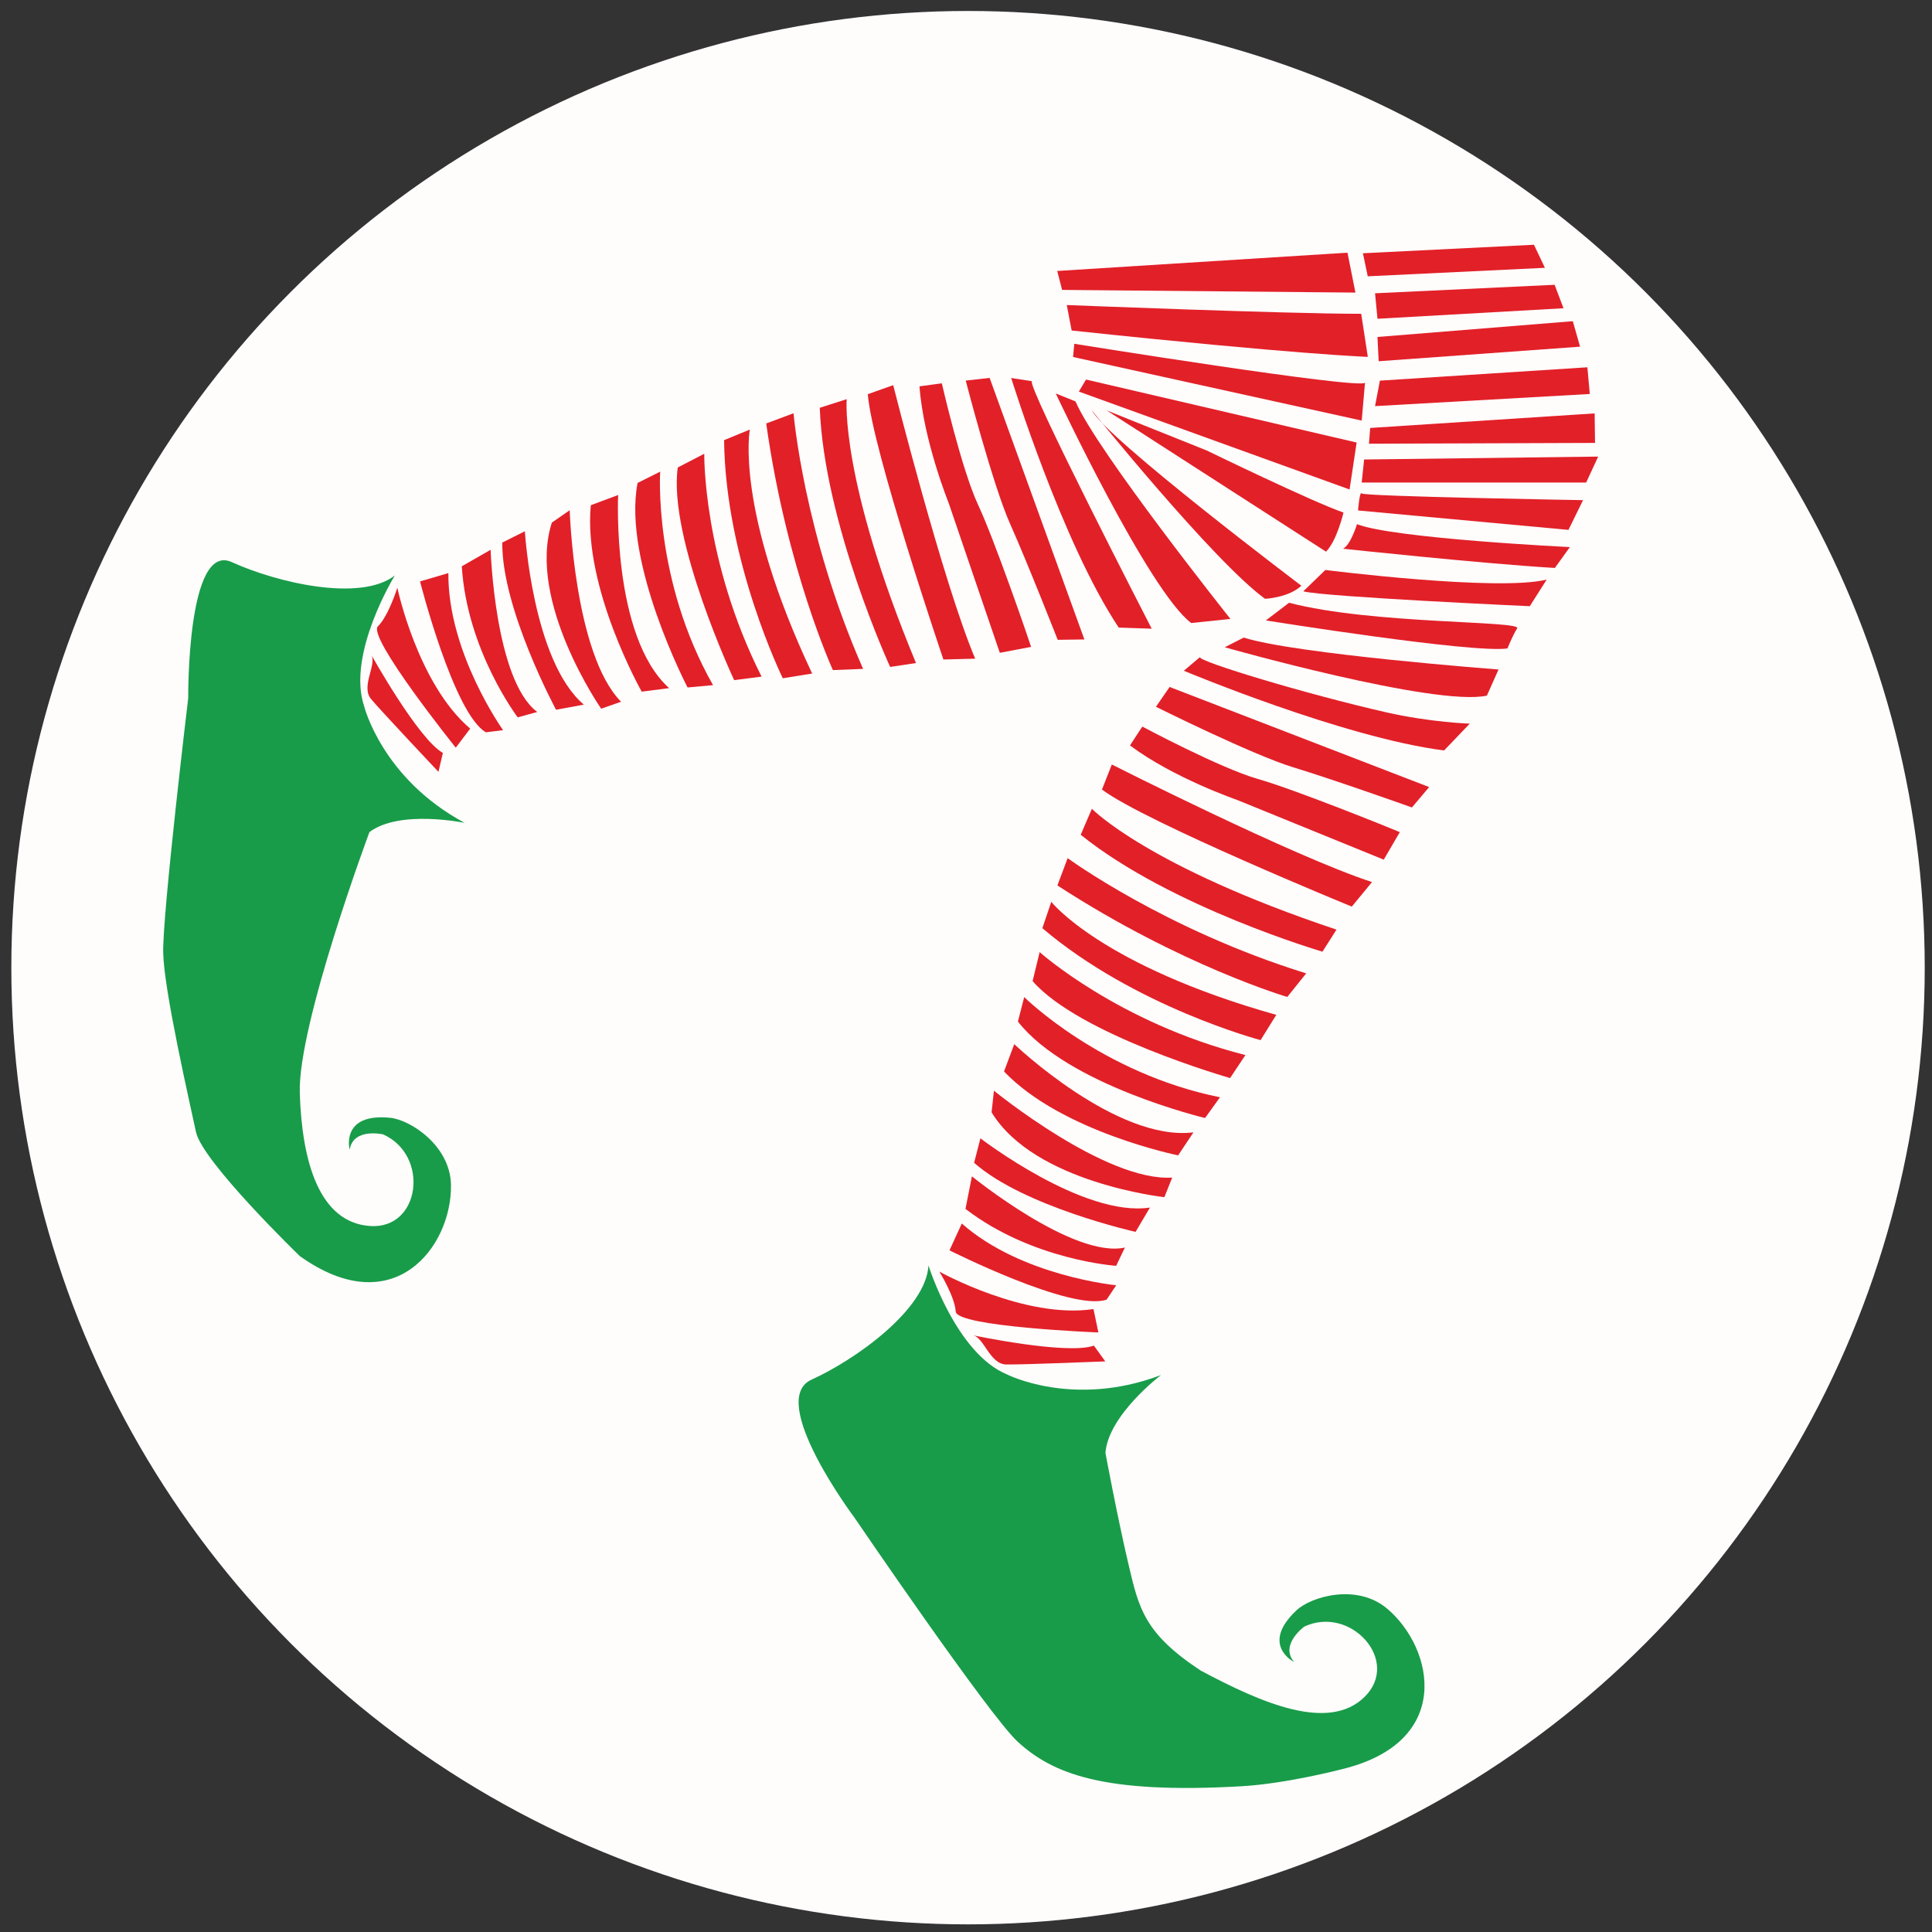 <?xml version="1.0" encoding="UTF-8" standalone="no"?><!DOCTYPE svg PUBLIC "-//W3C//DTD SVG 1.1//EN" "http://www.w3.org/Graphics/SVG/1.1/DTD/svg11.dtd"><svg width="100%" height="100%" viewBox="0 0 3750 3750" version="1.1" xmlns="http://www.w3.org/2000/svg" xmlns:xlink="http://www.w3.org/1999/xlink" xml:space="preserve" xmlns:serif="http://www.serif.com/" style="fill-rule:evenodd;clip-rule:evenodd;stroke-linejoin:round;stroke-miterlimit:1.414;"><rect x="0" y="0" width="3750" height="3750" fill="#333333" stroke="none"/><g><circle cx="1878.95" cy="1878.24" r="1856.94" style="fill:#fffcfc;"/><path d="M766.375,1117.02c0,0 -93.797,152.125 -59.601,253.697c0,0 34.743,140.401 195.143,226.464c0,0 -126.045,-26.384 -184.817,17.864c0,0 -139.392,373.64 -135.21,506.859c4.175,133.222 37.838,250.789 136.182,257.77c98.348,6.979 116.097,-137.216 25.649,-177.818c0,0 -58.073,-13.644 -65.072,29.868c0,0 -18.543,-72.092 79.086,-62.054c38.384,3.947 116.625,53.662 117.624,130.848c1.544,119.142 -110.861,268.004 -293.546,137.453c0,0 -189.196,-183.14 -201.441,-240.848c-12.244,-57.708 -61.757,-272.535 -63.58,-347.147c-1.817,-74.61 48.559,-494.971 48.559,-494.971c0,0 -2.8,-303.835 84.593,-263.952c87.388,39.884 249.389,77.945 316.431,25.967Z" style="fill:#189c49;fill-rule:nonzero;"/><path d="M720.594,1270.75c0,0 90.666,163.215 139.037,190.706l-8.615,36.678c0,0 -109.851,-116.429 -130.62,-141.092c-20.775,-24.66 11.687,-67.155 0.198,-86.292Z" style="fill:#e22028;fill-rule:nonzero;"/><path d="M771.199,1140.73c0,0 39.292,186.624 141.439,273.515l-28.031,36.959c0,0 -172.128,-214.608 -151.101,-235.475c21.024,-20.857 37.693,-74.999 37.693,-74.999Z" style="fill:#e22028;fill-rule:nonzero;"/><path d="M815.29,1128.51c0,0 65.346,257.256 127.925,292.921l33.246,-4.224c0,0 -107.443,-150.286 -106.197,-304.809l-54.974,16.112Z" style="fill:#e22028;fill-rule:nonzero;"/><path d="M896.372,1099.16l55.905,-32.022c0,0 8.171,253.498 90.533,314.777l-37.931,10.439c0,0 -98.567,-129.593 -108.507,-293.194Z" style="fill:#e22028;fill-rule:nonzero;"/><path d="M974.906,1053.11l43.861,-21.946c0,0 15.006,251.873 114.456,336.523l-53.932,9.902c0,0 -105.602,-195.749 -104.385,-324.479Z" style="fill:#e22028;fill-rule:nonzero;"/><path d="M1071.09,1014.43l34.691,-24.105c0,0 8.546,279.387 99.726,371.766l-38.648,13.498c0,0 -144.618,-208.143 -95.769,-361.159Z" style="fill:#e22028;fill-rule:nonzero;"/><path d="M1146.76,980.62l53.03,-19.793c0,0 -12.853,274.355 99.007,374.82l-53.214,6.851c0,0 -114.052,-200.966 -98.823,-361.878Z" style="fill:#e22028;fill-rule:nonzero;"/><path d="M1237.54,937.431l43.861,-21.949c0,0 -13.775,209.635 102.615,414.374l-49.438,4.511c0,0 -126.829,-242.67 -97.038,-396.936Z" style="fill:#e22028;fill-rule:nonzero;"/><path d="M1315.55,907.383l51.408,-26.626c0,0 -3.164,205.677 111.253,432.529l-53.213,6.85c0,0 -128.82,-275.39 -109.448,-412.753Z" style="fill:#e22028;fill-rule:nonzero;"/><path d="M1405.45,854.321l49.972,-20.513c0,0 -29.796,154.267 120.972,473.516l-56.991,9.19c0,0 -111.359,-226.133 -113.953,-462.193Z" style="fill:#e22028;fill-rule:nonzero;"/><path d="M1487.23,821.929l53.031,-19.794c0,0 19.313,233.536 135.002,496.163l-58.607,2.358c0,0 -89.598,-195.217 -129.426,-478.727Z" style="fill:#e22028;fill-rule:nonzero;"/><path d="M1591.14,791.52l52.311,-16.737c0,0 -13.793,154.799 134.471,512.164l-50.159,7.569c0,0 -128.101,-278.447 -136.623,-502.996Z" style="fill:#e22028;fill-rule:nonzero;"/><path d="M1684.44,765.057l49.256,-17.454c0,0 96.853,383.988 159.108,530.852l-61.666,1.639c0,0 -139.11,-410.046 -146.698,-515.037Z" style="fill:#e22028;fill-rule:nonzero;"/><path d="M1784.75,749.909l43.326,-5.949c0,0 38.174,167.007 70.375,235.858c32.205,68.846 97.349,258.32 102.928,275.758l-60.762,11.523l-99.338,-291.039c0,0 -48.944,-121.162 -56.529,-226.151Z" style="fill:#e22028;fill-rule:nonzero;"/><path d="M1874.47,738.728c0,0 52.389,202.6 86.214,278.281c33.822,75.678 92.301,224.882 92.301,224.882l51.78,-0.735l-183.909,-507.657l-46.386,5.229Z" style="fill:#e22028;fill-rule:nonzero;"/><path d="M1962.74,733.679c0,0 98.989,319.987 208.711,484.453l64.007,2.137c0,0 -245.927,-477.068 -232.265,-480.307l-40.453,-6.283Z" style="fill:#e22028;fill-rule:nonzero;"/><path d="M2049.21,763.682c0,0 180.636,384.322 262.998,445.603l76.05,-7.937c0,0 -259.003,-325.327 -300.745,-422.216l-38.303,-15.45Z" style="fill:#e22028;fill-rule:nonzero;"/><path d="M2118.99,796.187c0,0 237.237,294.41 336.501,366.112c0,0 45.666,-2.175 70.466,-25.374c0,0 -378.003,-285.555 -406.967,-340.738Z" style="fill:#e22028;fill-rule:nonzero;"/><path d="M2147.94,796.547l194.55,77.964c0,0 205.53,99.89 265.229,120.367c0,0 -12.93,55.021 -33.954,75.883l-425.825,-274.214Z" style="fill:#e22028;fill-rule:nonzero;"/><path d="M2107.95,736.7l525.255,122.244l-13.705,91.135l-525.456,-190.022" style="fill:#e22028;fill-rule:nonzero;"/><path d="M2085.2,667.317c0,0 551.498,88.726 564.258,75.595l-6.401,73.44l-560.228,-123.428l2.371,-25.607Z" style="fill:#e22028;fill-rule:nonzero;"/><path d="M2070.62,592.052c0,0 427.398,17.145 571.48,17.023l12.804,83.574c0,0 -135.983,-4.449 -574.849,-51.146l-9.435,-49.451Z" style="fill:#e22028;fill-rule:nonzero;"/><path d="M2052.07,525.938l563.366,-35.483l15.45,77.462l-569.331,-5.21l-9.485,-36.769Z" style="fill:#e22028;fill-rule:nonzero;"/><path d="M1802.17,2456.27c0,0 53.263,170.598 152.348,211.434c0,0 128.752,65.902 298.942,1.319c0,0 -102.608,77.806 -107.782,151.191c0,0 22.97,123.98 45.209,218.253c19.596,83.058 30.395,132.314 140.048,204.322c117.632,62.667 248.429,119.99 318.221,50.348c69.793,-69.639 -27.376,-177.644 -117.361,-136.028c0,0 -48.401,34.876 -20.155,68.706c0,0 -66.569,-33.307 5.056,-100.395c28.161,-26.375 117.022,-52.807 175.92,-2.919c90.928,77.011 129.514,259.506 -88.863,311.714c0,0 -105.676,27.787 -194.336,32.892c-269.597,15.527 -366.82,-24.951 -434.023,-86.389c-55.08,-50.36 -316.499,-434.445 -316.499,-434.445c0,0 -171.371,-228.46 -83.933,-268.241c87.433,-39.781 222.447,-137.065 227.208,-221.762Z" style="fill:#189c49;fill-rule:nonzero;"/><path d="M1888.15,2591.68c0,0 182.66,38.668 235.141,20.197l22.029,30.571c0,0 -159.942,6.508 -192.183,5.998c-32.234,-0.502 -43.007,-52.88 -64.987,-56.766Z" style="fill:#e22028;fill-rule:nonzero;"/><path d="M1823.23,2468.17c0,0 166.612,92.796 299.21,72.719l9.496,45.402c0,0 -274.892,-10.907 -276.839,-40.466c-1.948,-29.558 -31.867,-77.655 -31.867,-77.655Z" style="fill:#e22028;fill-rule:nonzero;"/><path d="M1842.93,2426.9c0,0 237.016,119.467 304.99,95.645l18.626,-27.857c0,0 -183.913,-17.523 -299.709,-119.845l-23.907,52.057Z" style="fill:#e22028;fill-rule:nonzero;"/><path d="M1873.99,2346.47l12.508,-63.199c0,0 196.674,160.156 296.954,138.205l-17.008,35.472c0,0 -162.469,-10.642 -292.454,-110.478Z" style="fill:#e22028;fill-rule:nonzero;"/><path d="M1890.76,2256.96l12.213,-47.504c0,0 199.924,153.936 329.055,134.424l-27.907,47.201c0,0 -217.015,-48.745 -313.361,-134.121Z" style="fill:#e22028;fill-rule:nonzero;"/><path d="M1924.66,2159.02l4.569,-41.995c0,0 216.449,176.86 345.993,168.662l-15.178,38.022c0,0 -251.96,-27.43 -335.384,-164.689Z" style="fill:#e22028;fill-rule:nonzero;"/><path d="M1948.81,2079.69l19.857,-53.009c0,0 198.612,189.709 347.822,171.209l-29.743,44.654c0,0 -226.494,-45.781 -337.936,-162.854Z" style="fill:#e22028;fill-rule:nonzero;"/><path d="M1975.77,1982.86l12.216,-47.506c0,0 149.167,147.943 380.041,194.442l-29.036,40.268c0,0 -266.351,-63.508 -363.221,-187.204Z" style="fill:#e22028;fill-rule:nonzero;"/><path d="M2004.28,1904.28l13.638,-56.263c0,0 153.139,137.336 399.409,199.827l-29.744,44.655c0,0 -292.346,-83.473 -383.303,-188.219Z" style="fill:#e22028;fill-rule:nonzero;"/><path d="M2023.22,1801.62l17.307,-51.174c0,0 96.872,123.705 436.72,219.389l-30.461,49.037c0,0 -243.724,-64.329 -423.566,-217.252Z" style="fill:#e22028;fill-rule:nonzero;"/><path d="M2052.43,1718.65l19.856,-53.006c0,0 188.915,138.648 463.019,223.656l-36.68,45.777c0,0 -206.111,-60.472 -446.195,-216.427Z" style="fill:#e22028;fill-rule:nonzero;"/><path d="M2097.65,1620.28l21.691,-50.456c0,0 107.775,111.972 474.738,234.556l-27.196,42.818c0,0 -294.181,-86.02 -469.233,-226.918Z" style="fill:#e22028;fill-rule:nonzero;"/><path d="M2138.9,1532.5l19.144,-48.624c0,0 353.33,178.85 505.006,228.23l-39.222,47.614c0,0 -400.718,-164.059 -484.928,-227.22Z" style="fill:#e22028;fill-rule:nonzero;"/><path d="M2193.29,1446.87l23.939,-36.598c0,0 151.079,80.775 224.165,101.639c73.088,20.871 258.816,96.022 275.638,103.251l-31.17,53.421l-284.815,-115.987c0,0 -123.545,-42.562 -207.757,-105.726Z" style="fill:#e22028;fill-rule:nonzero;"/><path d="M2243.72,1371.85c0,0 187.267,93.398 266.572,117.521c79.305,24.129 230.272,77.89 230.272,77.89l33.415,-39.56l-503.775,-194.287l-26.484,38.436Z" style="fill:#e22028;fill-rule:nonzero;"/><path d="M2297.82,1301.9c0,0 309.054,129.64 505.162,154.744l49.812,-52.052c0,0 -75.856,-2.376 -161.84,-21.917c-156.075,-35.472 -366.052,-99.165 -361.848,-107.183l-31.286,26.408Z" style="fill:#e22028;fill-rule:nonzero;"/><path d="M2377.21,1256.32c0,0 408.545,115.845 508.832,93.892l22.588,-50.714c0,0 -394.127,-29.876 -494.632,-61.948l-36.788,18.77Z" style="fill:#e22028;fill-rule:nonzero;"/><path d="M2457.07,1204.25c0,0 401.221,64.347 468.947,54.366c0,0 9.274,-23.723 18.741,-38.956c9.465,-15.234 -281.08,-7.536 -442.711,-49.713l-44.977,34.303Z" style="fill:#e22028;fill-rule:nonzero;"/><path d="M2529.65,1147.77l42.855,-41.445c0,0 334.104,42.303 429.617,18.649l-32.834,51.676c0,0 -397.592,-18.042 -439.638,-28.88Z" style="fill:#e22028;fill-rule:nonzero;"/><path d="M2606.88,1065.06c0,0 267.175,28.754 411.081,37.345l29.162,-40.489c0,0 -342.03,-16.652 -413.197,-44.486c0,0 -12.184,40.117 -27.046,47.63Z" style="fill:#e22028;fill-rule:nonzero;"/><path d="M2635.98,990.786l408.403,37.723l28.269,-57.724c0,0 -425.509,-7.217 -429.607,-12.97c-4.098,-5.752 -7.065,32.971 -7.065,32.971Z" style="fill:#e22028;fill-rule:nonzero;"/><path d="M2643.04,936.619l435.651,0l23.362,-50.386l-454.307,5.642l-4.706,44.744Z" style="fill:#e22028;fill-rule:nonzero;"/><path d="M2657.17,861.264l438.793,-1.572l-0.784,-57.298l-435.655,28.256l-2.354,30.614Z" style="fill:#e22028;fill-rule:nonzero;"/><path d="M2668.96,788.274l416.811,-23.549l-4.709,-51.806l-402.682,25.904l-9.42,49.451Z" style="fill:#e22028;fill-rule:nonzero;"/><path d="M2676.01,701.152l390.906,-28.26l-14.129,-49.451l-379.135,30.613l2.358,47.098Z" style="fill:#e22028;fill-rule:nonzero;"/><path d="M2668.96,569.262l4.709,49.452l361.08,-20.407l-17.267,-45.529l-348.522,16.484Z" style="fill:#e22028;fill-rule:nonzero;"/><path d="M2645.4,491.562l9.417,44.745l343.815,-16.485l-21.195,-44.74l-332.037,16.48Z" style="fill:#e22028;fill-rule:nonzero;"/></g></svg>